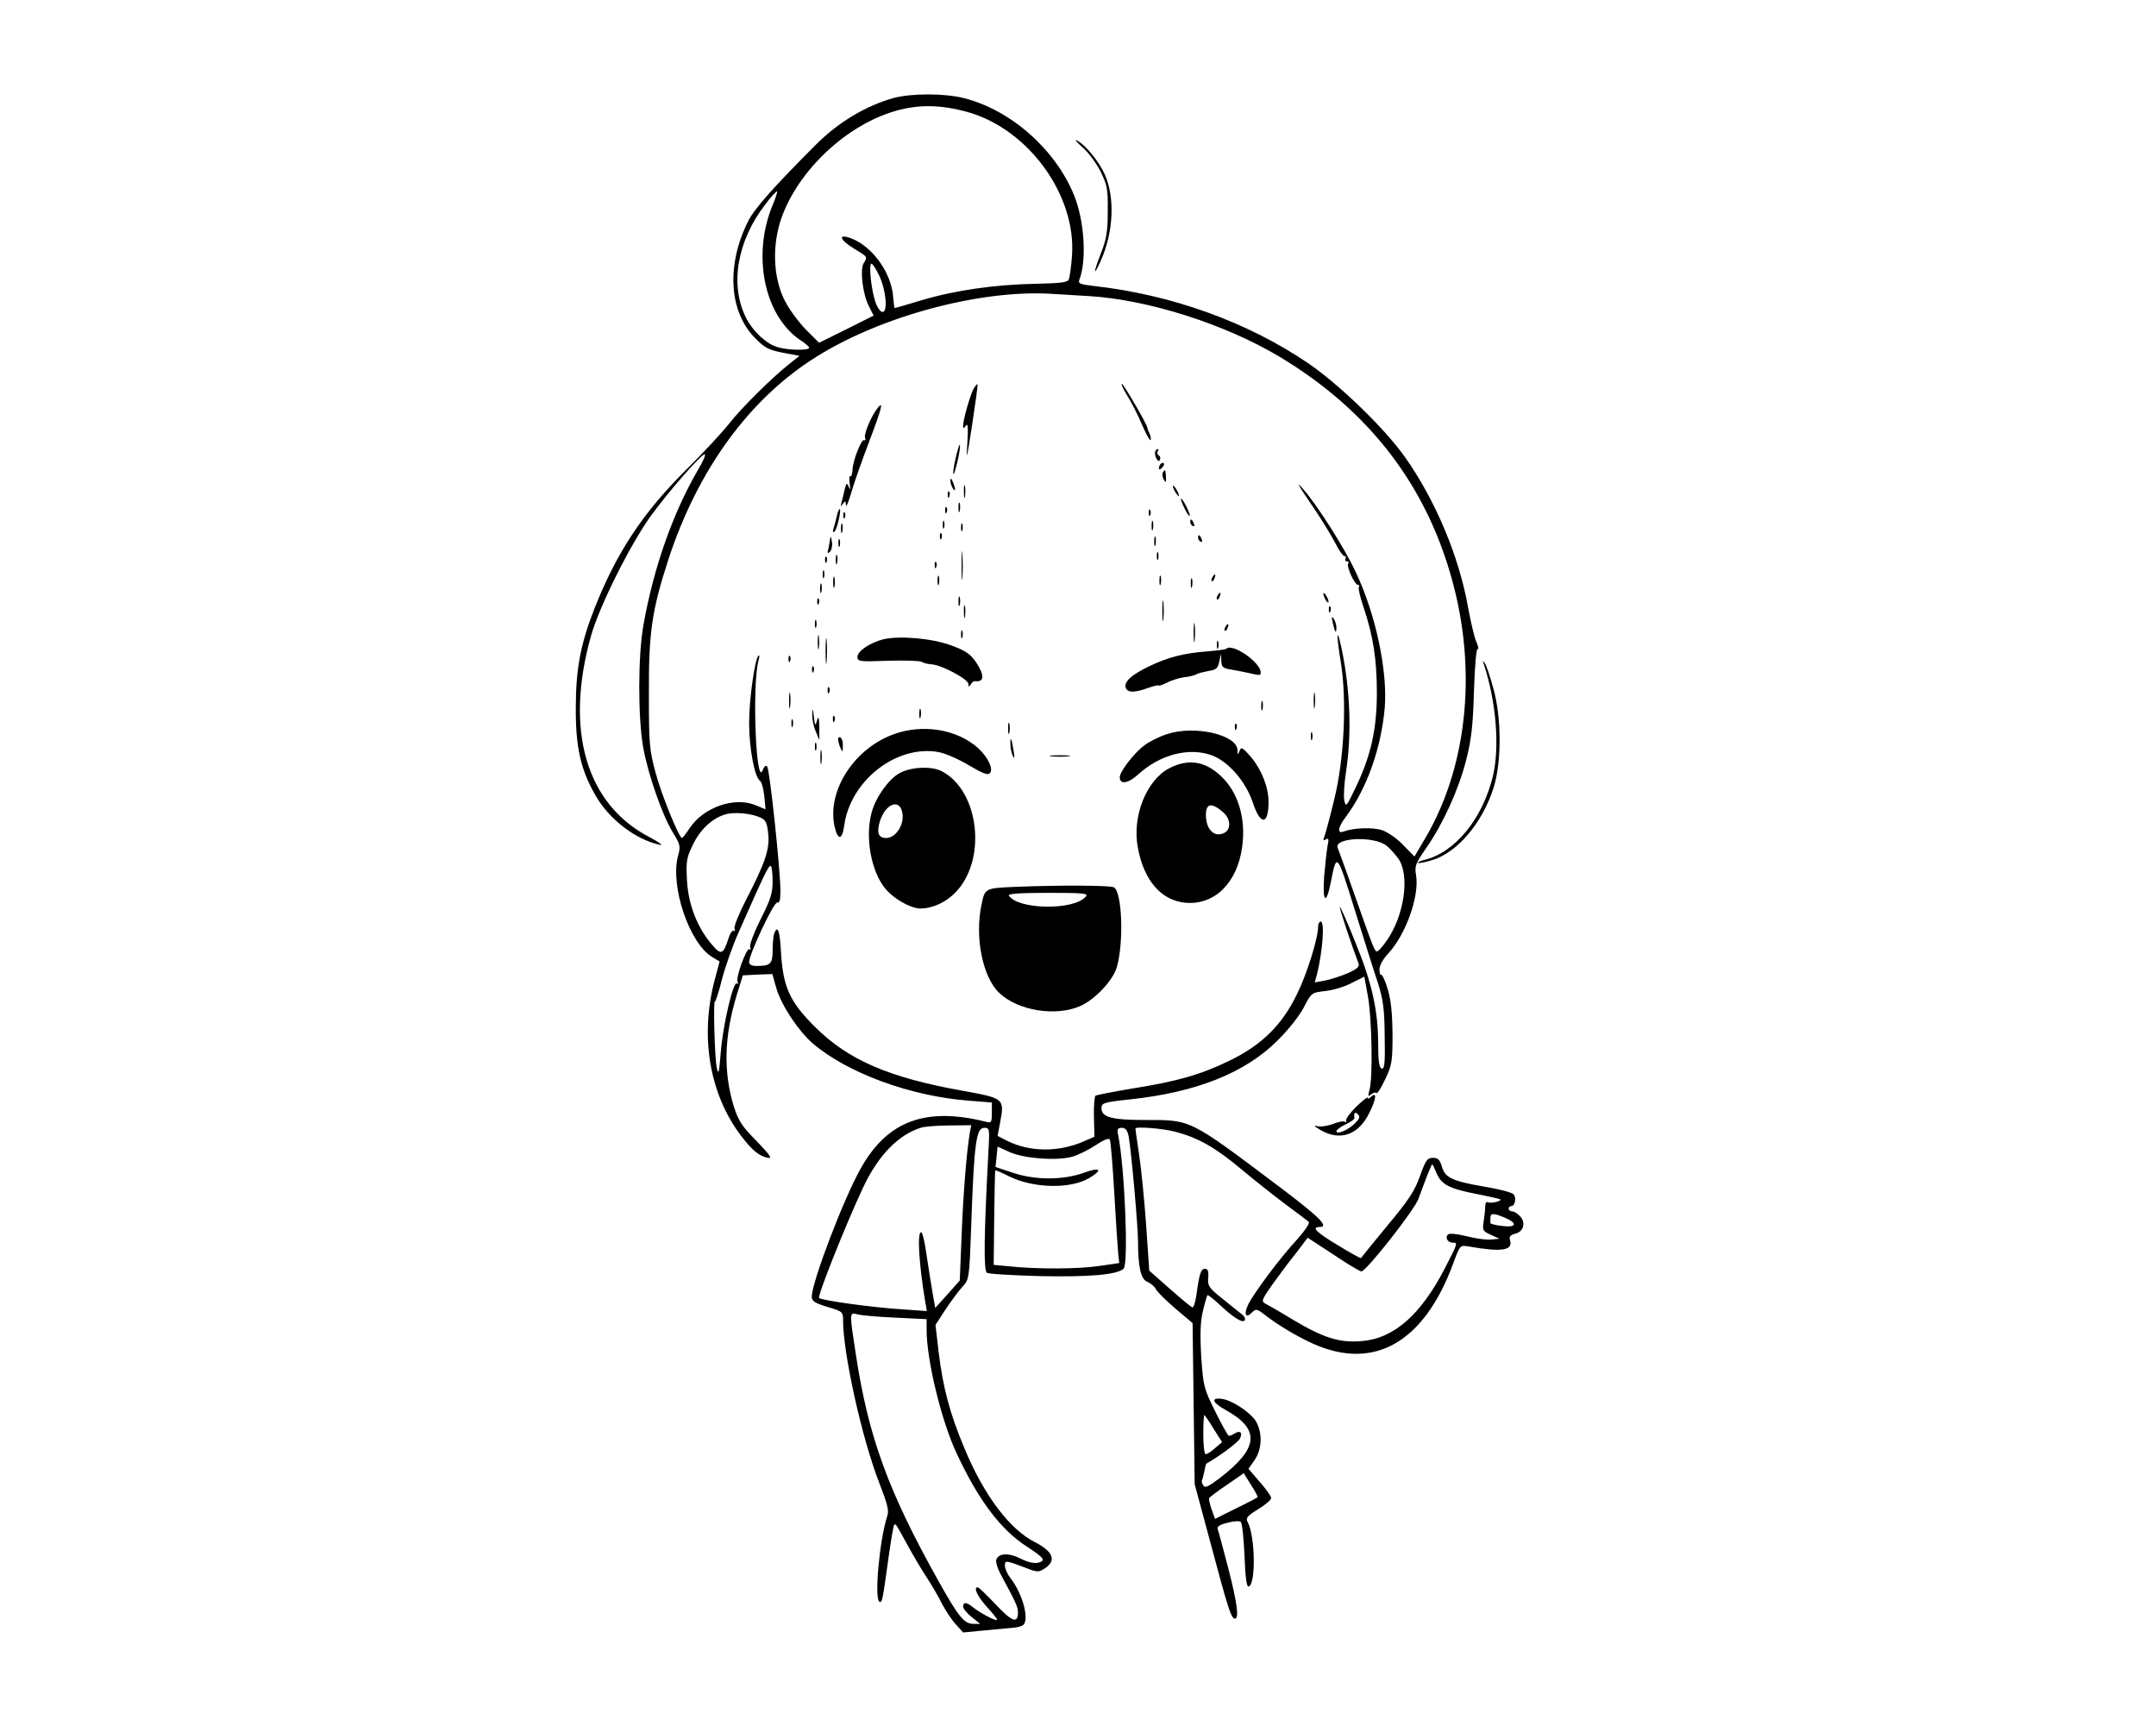<?xml version="1.0" standalone="no"?>
<!DOCTYPE svg PUBLIC "-//W3C//DTD SVG 20010904//EN"
 "http://www.w3.org/TR/2001/REC-SVG-20010904/DTD/svg10.dtd">
<svg version="1.0" xmlns="http://www.w3.org/2000/svg"
 width="826pt" height="661pt" viewBox="0 0 826 661"
 preserveAspectRatio="xMidYMid meet">

<g transform="translate(0,661) scale(0.1,-0.1)"
fill="#000000" stroke="none">
<path d="M3425 6235 c-108 -30 -213 -93 -299 -179 -158 -158 -235 -244 -259
-292 -84 -166 -75 -344 23 -446 39 -40 53 -48 109 -59 l64 -12 -39 -31 c-67
-53 -184 -169 -230 -228 -25 -32 -100 -113 -168 -180 -165 -165 -263 -314
-347 -525 -54 -137 -73 -233 -73 -383 -1 -150 18 -237 75 -336 52 -92 154
-170 247 -190 15 -3 -2 9 -37 28 -246 126 -329 412 -226 775 33 114 148 344
227 455 69 95 194 238 208 238 5 0 -6 -27 -26 -60 -96 -165 -170 -374 -209
-595 -21 -118 -21 -352 -1 -467 19 -105 73 -260 114 -327 28 -45 30 -53 20
-88 -32 -115 43 -337 131 -389 l28 -17 -19 -71 c-57 -216 -20 -436 100 -595
45 -59 71 -80 105 -86 17 -4 6 12 -44 64 -57 57 -70 78 -88 134 -40 132 -37
267 12 427 l23 74 56 3 57 2 15 -53 c19 -66 84 -164 139 -212 133 -114 375
-203 599 -220 l88 -7 0 -40 c0 -36 -2 -39 -22 -34 -231 58 -378 4 -480 -178
-66 -116 -187 -435 -188 -491 0 -18 11 -25 60 -40 58 -17 60 -19 60 -52 0
-127 73 -455 139 -623 31 -80 38 -106 30 -127 -29 -89 -50 -314 -30 -327 11
-6 12 2 36 175 9 63 18 117 21 119 5 6 5 7 49 -74 21 -38 54 -95 74 -125 20
-30 47 -77 60 -103 14 -27 38 -63 53 -79 l28 -31 83 8 c45 4 94 9 108 10 14 1
31 5 37 9 28 17 1 121 -48 183 -11 14 -20 35 -20 46 0 21 2 21 81 -9 44 -17
48 -17 73 -1 44 30 31 64 -39 100 -96 48 -195 179 -269 357 -57 135 -83 233
-100 372 l-12 103 39 60 c22 33 51 72 65 87 25 27 26 32 33 236 11 315 19 372
50 372 21 0 21 -3 15 -107 -16 -301 -18 -441 -5 -448 6 -5 98 -10 203 -13 188
-4 298 5 321 29 19 19 4 388 -21 511 -5 23 -2 28 14 28 14 0 21 -9 26 -32 10
-54 36 -347 36 -403 0 -99 11 -146 36 -155 12 -5 28 -18 33 -29 6 -11 40 -44
76 -75 l64 -54 4 -309 4 -308 62 -230 c65 -244 78 -285 92 -285 17 0 9 59 -25
192 -19 73 -37 140 -40 148 -5 12 4 19 36 27 25 7 47 8 52 3 5 -5 11 -63 14
-130 3 -81 8 -120 16 -117 28 9 25 193 -4 247 -8 16 -2 23 40 49 28 17 50 36
50 43 0 7 -20 35 -44 62 l-43 50 24 34 c29 43 30 105 4 149 -22 34 -91 80
-131 85 -43 5 -35 -15 16 -43 133 -74 127 -145 -22 -260 -44 -33 -57 -40 -64
-29 -5 8 -7 17 -5 20 2 4 6 19 9 34 3 16 6 29 8 30 47 26 120 80 128 95 12 23
1 34 -20 20 -8 -5 -18 -9 -22 -9 -3 0 -27 42 -52 93 -44 89 -46 96 -54 212 -5
89 -3 134 7 175 7 30 15 57 17 59 2 2 29 -19 59 -48 52 -47 85 -64 85 -42 0 5
-8 15 -19 22 -10 8 -42 34 -72 58 -48 38 -53 47 -50 77 2 25 -2 34 -12 34 -16
0 -22 -18 -33 -98 -4 -29 -11 -51 -16 -50 -5 2 -44 34 -87 72 l-78 69 -12 176
c-7 97 -19 218 -27 270 -8 52 -14 96 -14 98 0 9 103 1 153 -12 87 -23 153 -60
252 -143 50 -42 126 -102 170 -135 44 -32 84 -63 89 -67 5 -5 -14 -33 -44 -67
-66 -71 -167 -207 -188 -250 -18 -38 -9 -55 15 -30 15 15 19 14 52 -12 49 -38
127 -84 184 -109 233 -103 423 7 534 307 26 71 27 72 57 67 130 -23 174 -16
161 24 -4 13 1 19 19 24 33 8 43 42 20 67 -9 10 -23 19 -31 19 -7 0 -13 5 -13
10 0 6 4 10 9 10 16 0 22 33 9 46 -7 7 -58 20 -113 29 -122 21 -149 34 -161
77 -8 26 -15 33 -34 33 -22 0 -28 -9 -50 -70 -20 -57 -44 -93 -125 -190 -54
-66 -100 -122 -101 -124 -2 -1 -41 20 -88 49 -82 49 -103 70 -71 70 39 0 1 38
-156 156 -347 261 -334 254 -515 254 -125 0 -164 11 -164 45 0 20 7 23 110 34
254 27 441 102 564 225 41 40 85 96 101 127 29 56 29 57 83 63 29 3 75 17 101
31 l48 24 14 -77 c15 -84 19 -309 6 -356 -7 -25 -6 -28 6 -18 8 7 17 9 20 5 4
-3 19 21 34 53 26 54 28 69 28 174 -1 81 -6 132 -19 173 -9 31 -21 55 -24 53
-4 -2 -7 7 -7 21 0 15 14 40 33 60 68 73 121 221 107 302 -6 34 -1 45 40 104
63 91 122 219 152 335 20 79 26 129 30 264 3 94 9 165 14 162 5 -3 3 10 -5 28
-8 18 -21 76 -31 128 -34 197 -126 416 -245 583 -79 110 -248 273 -367 355
-234 159 -525 264 -826 297 -49 6 -57 9 -52 23 29 73 20 226 -20 324 -71 175
-241 326 -421 372 -74 19 -200 19 -269 1z m285 -55 c233 -67 414 -320 397
-550 -3 -42 -9 -82 -12 -90 -4 -12 -32 -15 -128 -17 -155 -3 -309 -25 -436
-63 -55 -17 -102 -30 -103 -30 -2 0 -4 19 -6 41 -6 93 -79 195 -161 226 -51
19 -46 -4 9 -38 56 -34 54 -32 39 -57 -15 -24 -4 -119 20 -165 l18 -36 -104
-52 -105 -52 -48 48 c-27 27 -64 76 -81 109 -44 82 -52 199 -21 303 56 182
236 361 426 423 97 31 186 31 296 0z m-748 -351 c-82 -192 -36 -426 103 -521
19 -12 35 -26 35 -30 0 -11 -79 -10 -120 2 -43 12 -94 59 -121 111 -64 126
-36 295 73 436 22 30 43 52 45 50 2 -2 -5 -24 -15 -48z m407 -276 c26 -57 33
-138 12 -138 -8 0 -20 17 -27 38 -16 46 -27 147 -15 147 4 0 18 -21 30 -47z
m801 -77 c226 -13 523 -107 733 -233 348 -209 570 -502 667 -880 88 -341 47
-700 -111 -966 l-40 -68 -43 44 c-23 25 -60 50 -81 57 -36 12 -110 9 -147 -5
-26 -10 -23 15 8 56 80 107 135 261 149 416 12 141 -34 360 -111 522 -43 92
-146 254 -200 316 -33 38 -22 19 42 -75 28 -41 63 -99 78 -127 14 -29 31 -53
37 -53 5 0 7 -4 4 -10 -3 -5 -1 -10 5 -10 6 0 9 -4 5 -9 -7 -12 25 -81 37 -81
5 0 7 -4 4 -9 -3 -5 5 -39 18 -77 37 -110 51 -200 51 -329 0 -140 -24 -244
-83 -365 -34 -71 -36 -73 -42 -45 -3 17 0 66 7 110 22 144 16 313 -17 470 -19
89 -21 58 -4 -46 25 -149 14 -379 -25 -534 -16 -66 -33 -129 -37 -139 -6 -15
-4 -17 6 -11 10 6 12 1 6 -25 -3 -18 -9 -71 -13 -117 -7 -100 8 -113 26 -20
22 112 23 112 90 -104 35 -112 75 -240 90 -284 21 -67 25 -101 26 -207 2 -102
-1 -125 -12 -121 -9 4 -13 29 -13 93 0 128 -24 237 -88 392 -30 76 -57 136
-59 134 -3 -2 47 -152 72 -217 4 -12 -6 -21 -42 -37 -26 -11 -66 -24 -87 -28
l-39 -7 8 29 c22 87 31 204 15 204 -5 0 -10 -8 -10 -18 0 -45 -43 -184 -82
-262 -57 -117 -135 -194 -260 -254 -110 -53 -197 -78 -373 -106 -71 -12 -133
-24 -138 -27 -4 -3 -7 -39 -6 -81 l2 -76 -41 -18 c-96 -42 -207 -41 -293 2
l-37 19 9 48 c18 96 18 96 -149 126 -277 50 -432 117 -558 242 -99 98 -124
154 -132 288 -4 83 -13 106 -26 71 -3 -9 -6 -37 -6 -64 0 -52 -8 -60 -61 -60
-19 0 -29 5 -29 15 0 30 95 232 108 228 8 -3 12 9 12 44 0 77 -41 467 -51 477
-5 6 -12 0 -17 -14 -26 -70 -41 329 -16 420 4 14 4 22 0 19 -14 -13 -36 -166
-36 -258 0 -97 21 -209 42 -222 6 -4 13 -30 16 -58 l5 -51 -39 16 c-80 33
-198 -8 -251 -87 -14 -21 -28 -39 -30 -39 -11 0 -78 163 -101 249 -24 88 -26
112 -26 301 -1 237 11 320 74 515 113 346 311 618 567 778 247 155 621 256
893 242 36 -2 103 -6 150 -9z m-1258 -1997 c21 -9 27 -20 31 -61 7 -59 -11
-113 -85 -255 -27 -53 -47 -102 -44 -110 3 -8 2 -12 -3 -8 -5 3 -15 -12 -21
-32 -19 -59 -28 -62 -61 -23 -58 67 -92 155 -97 247 -4 74 -2 88 23 138 27 57
73 100 122 115 33 11 100 5 135 -11z m2398 -107 c14 -10 35 -34 48 -52 44 -65
22 -218 -46 -314 -15 -22 -31 -40 -36 -40 -9 -1 -12 5 -89 224 -30 85 -58 163
-62 172 -16 39 135 47 185 10z m-2350 -138 c0 -45 -8 -71 -46 -145 -25 -50
-43 -98 -40 -106 3 -8 2 -12 -3 -9 -11 7 -54 -111 -45 -126 4 -6 3 -8 -3 -5
-14 9 -54 -161 -62 -268 -6 -75 -8 -84 -15 -55 -8 37 -14 261 -7 254 2 -2 15
36 27 85 13 49 41 129 63 178 100 226 116 260 124 256 4 -2 7 -29 7 -59z m755
-966 c-12 -73 -25 -233 -31 -393 l-7 -170 -47 -53 -47 -52 -11 63 c-6 34 -16
99 -23 145 -6 45 -15 82 -20 82 -16 0 -8 -125 16 -268 l6 -34 -98 7 c-113 7
-305 34 -315 43 -7 7 101 279 169 424 58 123 135 202 223 229 14 4 62 8 108 8
l83 1 -6 -32z m554 -228 c6 -107 13 -211 15 -231 l4 -37 -75 -11 c-78 -12
-236 -13 -342 -2 l-64 6 2 180 c1 99 3 181 4 182 2 1 26 -9 53 -23 94 -46 234
-49 306 -7 55 32 44 44 -19 21 -80 -29 -187 -29 -273 0 l-66 22 4 39 4 39 46
-21 c56 -25 179 -34 239 -18 22 6 63 26 90 44 30 20 51 29 55 22 3 -5 11 -98
17 -205z m1235 76 c18 -44 51 -60 156 -80 46 -9 85 -18 88 -20 7 -7 -38 -17
-48 -11 -6 3 -10 -4 -10 -17 0 -13 -3 -39 -6 -58 -5 -32 -3 -36 28 -50 l33
-15 -32 -3 c-18 -2 -61 4 -95 13 -38 9 -65 12 -71 6 -12 -12 0 -31 19 -31 20
0 19 -2 -31 -99 -92 -178 -196 -269 -319 -278 -83 -7 -143 11 -261 81 -49 30
-98 58 -108 63 -15 8 -13 15 25 69 24 33 64 88 91 121 l47 62 98 -64 c53 -36
102 -65 108 -65 18 0 202 234 218 277 27 74 50 133 53 133 2 0 9 -15 17 -34z
m261 -170 c51 -22 45 -39 -10 -32 -25 3 -45 8 -45 11 0 3 0 12 0 20 0 19 11
19 55 1z m-2337 -383 l122 -6 0 -41 c0 -116 57 -350 115 -473 85 -182 170
-294 272 -359 64 -42 71 -52 40 -60 -16 -3 -40 2 -67 16 -45 23 -84 21 -93 -4
-3 -8 4 -32 15 -53 59 -109 68 -128 68 -149 0 -44 -22 -37 -85 30 -34 36 -65
66 -69 66 -18 0 -1 -35 34 -74 22 -24 40 -46 40 -50 0 -8 -58 21 -89 45 -28
23 -41 24 -41 5 0 -8 15 -26 33 -40 l32 -26 -26 0 c-35 0 -57 27 -134 165
-191 341 -267 549 -315 860 -26 168 -26 169 3 161 12 -4 77 -10 145 -13z
m1221 -425 l33 -52 -27 -23 c-14 -13 -30 -23 -36 -23 -5 0 -9 34 -9 75 0 41 2
75 4 75 1 0 18 -23 35 -52z m169 -263 c-2 -2 -39 -22 -83 -43 l-80 -40 -13 36
c-7 20 -11 39 -10 43 2 4 32 27 68 51 l65 45 28 -45 c16 -24 27 -46 25 -47z"/>
<path d="M3729 5119 c-13 -26 -39 -116 -39 -139 0 -13 1 -13 11 0 7 11 9 -9 5
-70 -5 -71 -2 -60 18 70 13 85 23 157 21 158 -2 2 -9 -7 -16 -19z"/>
<path d="M4318 5096 c15 -24 41 -74 56 -110 16 -37 31 -65 34 -62 2 3 1 13 -3
23 -5 10 -9 21 -9 24 -2 15 -92 169 -98 169 -4 0 5 -20 20 -44z"/>
<path d="M3363 5048 c-24 -29 -54 -101 -49 -114 3 -8 2 -13 -3 -10 -10 7 -44
-78 -45 -115 -1 -15 -4 -25 -8 -23 -4 3 -5 -10 -3 -28 4 -24 3 -28 -3 -13 -8
17 -9 16 -16 -10 -4 -17 -9 -39 -12 -50 -4 -16 -3 -17 5 -5 9 13 11 12 12 -5
0 -11 10 12 21 50 11 39 43 128 70 199 46 121 54 153 31 124z"/>
<path d="M3661 4854 c-7 -30 -11 -57 -8 -60 2 -2 9 21 16 52 7 30 11 57 8 60
-2 2 -9 -21 -16 -52z"/>
<path d="M4427 4883 c-8 -13 9 -48 16 -36 4 7 3 14 -3 18 -6 4 -8 11 -5 16 4
5 4 9 1 9 -3 0 -7 -3 -9 -7z"/>
<path d="M4447 4833 c-4 -3 -7 -11 -7 -17 0 -6 5 -5 12 2 6 6 9 14 7 17 -3 3
-9 2 -12 -2z"/>
<path d="M4455 4800 c-3 -5 -2 -18 4 -27 7 -14 9 -12 8 10 -2 30 -3 31 -12 17z"/>
<path d="M3641 4770 c0 -8 4 -22 9 -30 12 -18 12 -2 0 25 -6 13 -9 15 -9 5z"/>
<path d="M3693 4725 c0 -22 2 -30 4 -17 2 12 2 30 0 40 -3 9 -5 -1 -4 -23z"/>
<path d="M4500 4730 c6 -11 13 -20 16 -20 2 0 0 9 -6 20 -6 11 -13 20 -16 20
-2 0 0 -9 6 -20z"/>
<path d="M3631 4714 c0 -11 3 -14 6 -6 3 7 2 16 -1 19 -3 4 -6 -2 -5 -13z"/>
<path d="M4537 4665 c9 -19 18 -33 21 -31 4 5 -26 66 -33 66 -3 0 3 -16 12
-35z"/>
<path d="M3672 4665 c0 -16 2 -22 5 -12 2 9 2 23 0 30 -3 6 -5 -1 -5 -18z"/>
<path d="M3621 4654 c0 -11 3 -14 6 -6 3 7 2 16 -1 19 -3 4 -6 -2 -5 -13z"/>
<path d="M3206 4633 c-4 -16 -9 -37 -13 -48 -3 -13 -2 -17 5 -10 10 10 26 85
19 85 -3 0 -8 -12 -11 -27z"/>
<path d="M4401 4644 c0 -11 3 -14 6 -6 3 7 2 16 -1 19 -3 4 -6 -2 -5 -13z"/>
<path d="M3231 4634 c0 -11 3 -14 6 -6 3 7 2 16 -1 19 -3 4 -6 -2 -5 -13z"/>
<path d="M3612 4600 c0 -14 2 -19 5 -12 2 6 2 18 0 25 -3 6 -5 1 -5 -13z"/>
<path d="M4412 4595 c0 -16 2 -22 5 -12 2 9 2 23 0 30 -3 6 -5 -1 -5 -18z"/>
<path d="M4560 4611 c0 -6 4 -13 10 -16 6 -3 7 1 4 9 -7 18 -14 21 -14 7z"/>
<path d="M3222 4585 c0 -16 2 -22 5 -12 2 9 2 23 0 30 -3 6 -5 -1 -5 -18z"/>
<path d="M3682 4590 c0 -14 2 -19 5 -12 2 6 2 18 0 25 -3 6 -5 1 -5 -13z"/>
<path d="M3601 4554 c0 -11 3 -14 6 -6 3 7 2 16 -1 19 -3 4 -6 -2 -5 -13z"/>
<path d="M3181 4550 c-1 -8 -4 -26 -7 -40 -5 -19 -4 -22 5 -14 7 6 11 24 8 40
-2 16 -5 22 -6 14z"/>
<path d="M4422 4535 c0 -16 2 -22 5 -12 2 9 2 23 0 30 -3 6 -5 -1 -5 -18z"/>
<path d="M4590 4551 c0 -6 4 -13 10 -16 6 -3 7 1 4 9 -7 18 -14 21 -14 7z"/>
<path d="M3212 4530 c0 -14 2 -19 5 -12 2 6 2 18 0 25 -3 6 -5 1 -5 -13z"/>
<path d="M3684 4445 c0 -49 1 -71 3 -48 2 23 2 64 0 90 -2 26 -3 8 -3 -42z"/>
<path d="M4432 4480 c0 -14 2 -19 5 -12 2 6 2 18 0 25 -3 6 -5 1 -5 -13z"/>
<path d="M3202 4465 c0 -16 2 -22 5 -12 2 9 2 23 0 30 -3 6 -5 -1 -5 -18z"/>
<path d="M3161 4464 c0 -11 3 -14 6 -6 3 7 2 16 -1 19 -3 4 -6 -2 -5 -13z"/>
<path d="M3581 4444 c0 -11 3 -14 6 -6 3 7 2 16 -1 19 -3 4 -6 -2 -5 -13z"/>
<path d="M3152 4410 c0 -14 2 -19 5 -12 2 6 2 18 0 25 -3 6 -5 1 -5 -13z"/>
<path d="M3192 4380 c0 -19 2 -27 5 -17 2 9 2 25 0 35 -3 9 -5 1 -5 -18z"/>
<path d="M3592 4385 c0 -16 2 -22 5 -12 2 9 2 23 0 30 -3 6 -5 -1 -5 -18z"/>
<path d="M4442 4385 c0 -16 2 -22 5 -12 2 9 2 23 0 30 -3 6 -5 -1 -5 -18z"/>
<path d="M4645 4399 c-4 -6 -5 -12 -2 -15 2 -3 7 2 10 11 7 17 1 20 -8 4z"/>
<path d="M4562 4375 c0 -16 2 -22 5 -12 2 9 2 23 0 30 -3 6 -5 -1 -5 -18z"/>
<path d="M3142 4355 c0 -16 2 -22 5 -12 2 9 2 23 0 30 -3 6 -5 -1 -5 -18z"/>
<path d="M4665 4329 c-4 -6 -5 -12 -2 -15 2 -3 7 2 10 11 7 17 1 20 -8 4z"/>
<path d="M5070 4335 c0 -5 5 -17 10 -25 5 -8 10 -10 10 -5 0 6 -5 17 -10 25
-5 8 -10 11 -10 5z"/>
<path d="M3672 4305 c0 -16 2 -22 5 -12 2 9 2 23 0 30 -3 6 -5 -1 -5 -18z"/>
<path d="M4453 4270 c0 -36 2 -50 4 -32 2 17 2 47 0 65 -2 17 -4 3 -4 -33z"/>
<path d="M3131 4304 c0 -11 3 -14 6 -6 3 7 2 16 -1 19 -3 4 -6 -2 -5 -13z"/>
<path d="M3693 4265 c0 -22 2 -30 4 -17 2 12 2 30 0 40 -3 9 -5 -1 -4 -23z"/>
<path d="M5091 4274 c0 -11 3 -14 6 -6 3 7 2 16 -1 19 -3 4 -6 -2 -5 -13z"/>
<path d="M5106 4225 c8 -37 14 -45 14 -19 0 10 -5 26 -10 34 -8 11 -9 7 -4
-15z"/>
<path d="M3122 4220 c0 -14 2 -19 5 -12 2 6 2 18 0 25 -3 6 -5 1 -5 -13z"/>
<path d="M4573 4185 c0 -33 2 -45 4 -27 2 18 2 45 0 60 -2 15 -4 0 -4 -33z"/>
<path d="M4695 4209 c-4 -6 -5 -12 -2 -15 2 -3 7 2 10 11 7 17 1 20 -8 4z"/>
<path d="M3682 4180 c0 -14 2 -19 5 -12 2 6 2 18 0 25 -3 6 -5 1 -5 -13z"/>
<path d="M3133 4150 c0 -25 2 -35 4 -22 2 12 2 32 0 45 -2 12 -4 2 -4 -23z"/>
<path d="M3163 4115 c0 -44 2 -61 4 -37 2 23 2 59 0 80 -2 20 -4 1 -4 -43z"/>
<path d="M3383 4161 c-50 -13 -98 -45 -98 -67 0 -18 7 -19 117 -15 64 2 122 0
129 -4 7 -5 25 -9 41 -10 39 -4 138 -57 138 -75 0 -12 2 -12 9 -2 4 8 11 13
15 13 37 -5 39 21 7 70 -23 34 -40 46 -97 67 -73 27 -198 38 -261 23z"/>
<path d="M4662 4140 c0 -14 2 -19 5 -12 2 6 2 18 0 25 -3 6 -5 1 -5 -13z"/>
<path d="M4698 4125 c-2 -3 -35 -7 -72 -10 -91 -7 -150 -22 -223 -57 -69 -33
-98 -60 -90 -83 8 -19 33 -19 86 0 22 8 41 12 41 9 0 -2 14 3 31 11 16 9 46
18 66 21 19 2 40 7 46 11 6 4 27 9 47 13 29 4 36 10 41 35 l7 30 1 -27 c1 -23
6 -28 39 -33 20 -3 48 -9 62 -12 47 -11 50 -11 50 1 0 39 -109 114 -132 91z"/>
<path d="M3021 4084 c0 -11 3 -14 6 -6 3 7 2 16 -1 19 -3 4 -6 -2 -5 -13z"/>
<path d="M3111 4044 c0 -11 3 -14 6 -6 3 7 2 16 -1 19 -3 4 -6 -2 -5 -13z"/>
<path d="M3171 3964 c0 -11 3 -14 6 -6 3 7 2 16 -1 19 -3 4 -6 -2 -5 -13z"/>
<path d="M3023 3925 c0 -27 2 -38 4 -22 2 15 2 37 0 50 -2 12 -4 0 -4 -28z"/>
<path d="M5033 3925 c0 -27 2 -38 4 -22 2 15 2 37 0 50 -2 12 -4 0 -4 -28z"/>
<path d="M4832 3905 c0 -16 2 -22 5 -12 2 9 2 23 0 30 -3 6 -5 -1 -5 -18z"/>
<path d="M3112 3874 c-1 -18 5 -47 13 -65 l14 -34 0 50 c-1 39 -3 44 -9 25 -6
-23 -8 -21 -12 15 -4 35 -5 36 -6 9z"/>
<path d="M3522 3875 c0 -16 2 -22 5 -12 2 9 2 23 0 30 -3 6 -5 -1 -5 -18z"/>
<path d="M3191 3854 c0 -11 3 -14 6 -6 3 7 2 16 -1 19 -3 4 -6 -2 -5 -13z"/>
<path d="M3032 3840 c0 -14 2 -19 5 -12 2 6 2 18 0 25 -3 6 -5 1 -5 -13z"/>
<path d="M3862 3820 c0 -19 2 -27 5 -17 2 9 2 25 0 35 -3 9 -5 1 -5 -18z"/>
<path d="M4731 3824 c0 -11 3 -14 6 -6 3 7 2 16 -1 19 -3 4 -6 -2 -5 -13z"/>
<path d="M3431 3800 c-155 -52 -263 -216 -234 -354 12 -55 29 -56 37 0 23 174
201 313 363 283 26 -5 78 -28 116 -51 51 -30 71 -38 79 -30 18 18 -15 77 -64
112 -80 59 -197 74 -297 40z"/>
<path d="M4471 3798 c-29 -9 -69 -29 -88 -44 -39 -29 -93 -100 -93 -121 0 -29
31 -25 70 10 85 78 197 106 285 73 63 -25 128 -100 155 -181 29 -88 60 -86 60
4 0 56 -27 123 -67 171 -33 38 -38 40 -44 24 -7 -17 -8 -17 -8 3 -2 59 -165
96 -270 61z"/>
<path d="M5022 3790 c0 -14 2 -19 5 -12 2 6 2 18 0 25 -3 6 -5 1 -5 -13z"/>
<path d="M3211 3778 c0 -7 4 -22 9 -33 8 -18 9 -17 9 7 1 15 -3 30 -9 33 -5 3
-10 0 -9 -7z"/>
<path d="M3871 3759 c0 -13 4 -33 9 -44 7 -14 8 -8 3 20 -7 46 -13 59 -12 24z"/>
<path d="M3122 3750 c0 -14 2 -19 5 -12 2 6 2 18 0 25 -3 6 -5 1 -5 -13z"/>
<path d="M3143 3710 c0 -25 2 -35 4 -22 2 12 2 32 0 45 -2 12 -4 2 -4 -23z"/>
<path d="M4028 3713 c17 -2 47 -2 65 0 17 2 3 4 -33 4 -36 0 -50 -2 -32 -4z"/>
<path d="M4479 3667 c-87 -46 -142 -184 -120 -302 23 -128 90 -205 184 -213
111 -9 198 77 216 215 15 107 -15 208 -81 270 -61 58 -126 68 -199 30z m209
-170 c27 -25 29 -63 3 -77 -38 -20 -71 12 -71 69 0 45 23 48 68 8z"/>
<path d="M3447 3649 c-41 -22 -91 -91 -107 -149 -27 -95 -3 -228 52 -294 32
-39 96 -75 133 -76 47 0 98 23 136 62 121 125 91 389 -53 464 -39 20 -116 17
-161 -7z m11 -160 c4 -43 -28 -89 -63 -89 -29 0 -37 19 -25 61 22 74 82 94 88
28z"/>
<path d="M3890 3213 c-117 -5 -117 -5 -130 -70 -26 -124 5 -276 68 -336 72
-69 218 -92 312 -50 56 25 125 99 139 149 27 96 20 286 -11 305 -12 8 -206 9
-378 2z m270 -37 c-44 -54 -261 -51 -295 4 -4 7 48 10 151 10 135 0 155 -2
144 -14z"/>
<path d="M4147 6046 c23 -20 54 -62 70 -94 25 -51 28 -67 27 -152 0 -78 -5
-107 -27 -162 -29 -75 -29 -92 1 -25 48 108 54 240 15 328 -22 50 -74 114
-107 131 -11 6 -2 -6 21 -26z"/>
<path d="M5685 4065 c47 -142 61 -315 35 -426 -39 -164 -145 -295 -264 -323
-15 -4 -26 -9 -24 -11 3 -3 27 2 54 10 97 29 194 143 237 280 30 98 30 267 -2
379 -12 44 -26 86 -32 95 -9 13 -9 12 -4 -4z"/>
<path d="M5252 2408 c-6 -6 -12 -8 -12 -3 0 5 -20 -11 -45 -35 -24 -24 -41
-48 -38 -53 3 -6 1 -7 -4 -4 -6 4 -26 0 -45 -8 -19 -7 -46 -12 -59 -9 -18 4
-16 1 11 -15 75 -43 145 -18 186 66 27 53 30 85 6 61z m-62 -102 c-27 -26 -70
-43 -70 -29 0 5 16 17 35 26 19 9 35 20 34 24 -3 20 2 26 13 15 10 -10 7 -17
-12 -36z"/>
</g>
</svg>
